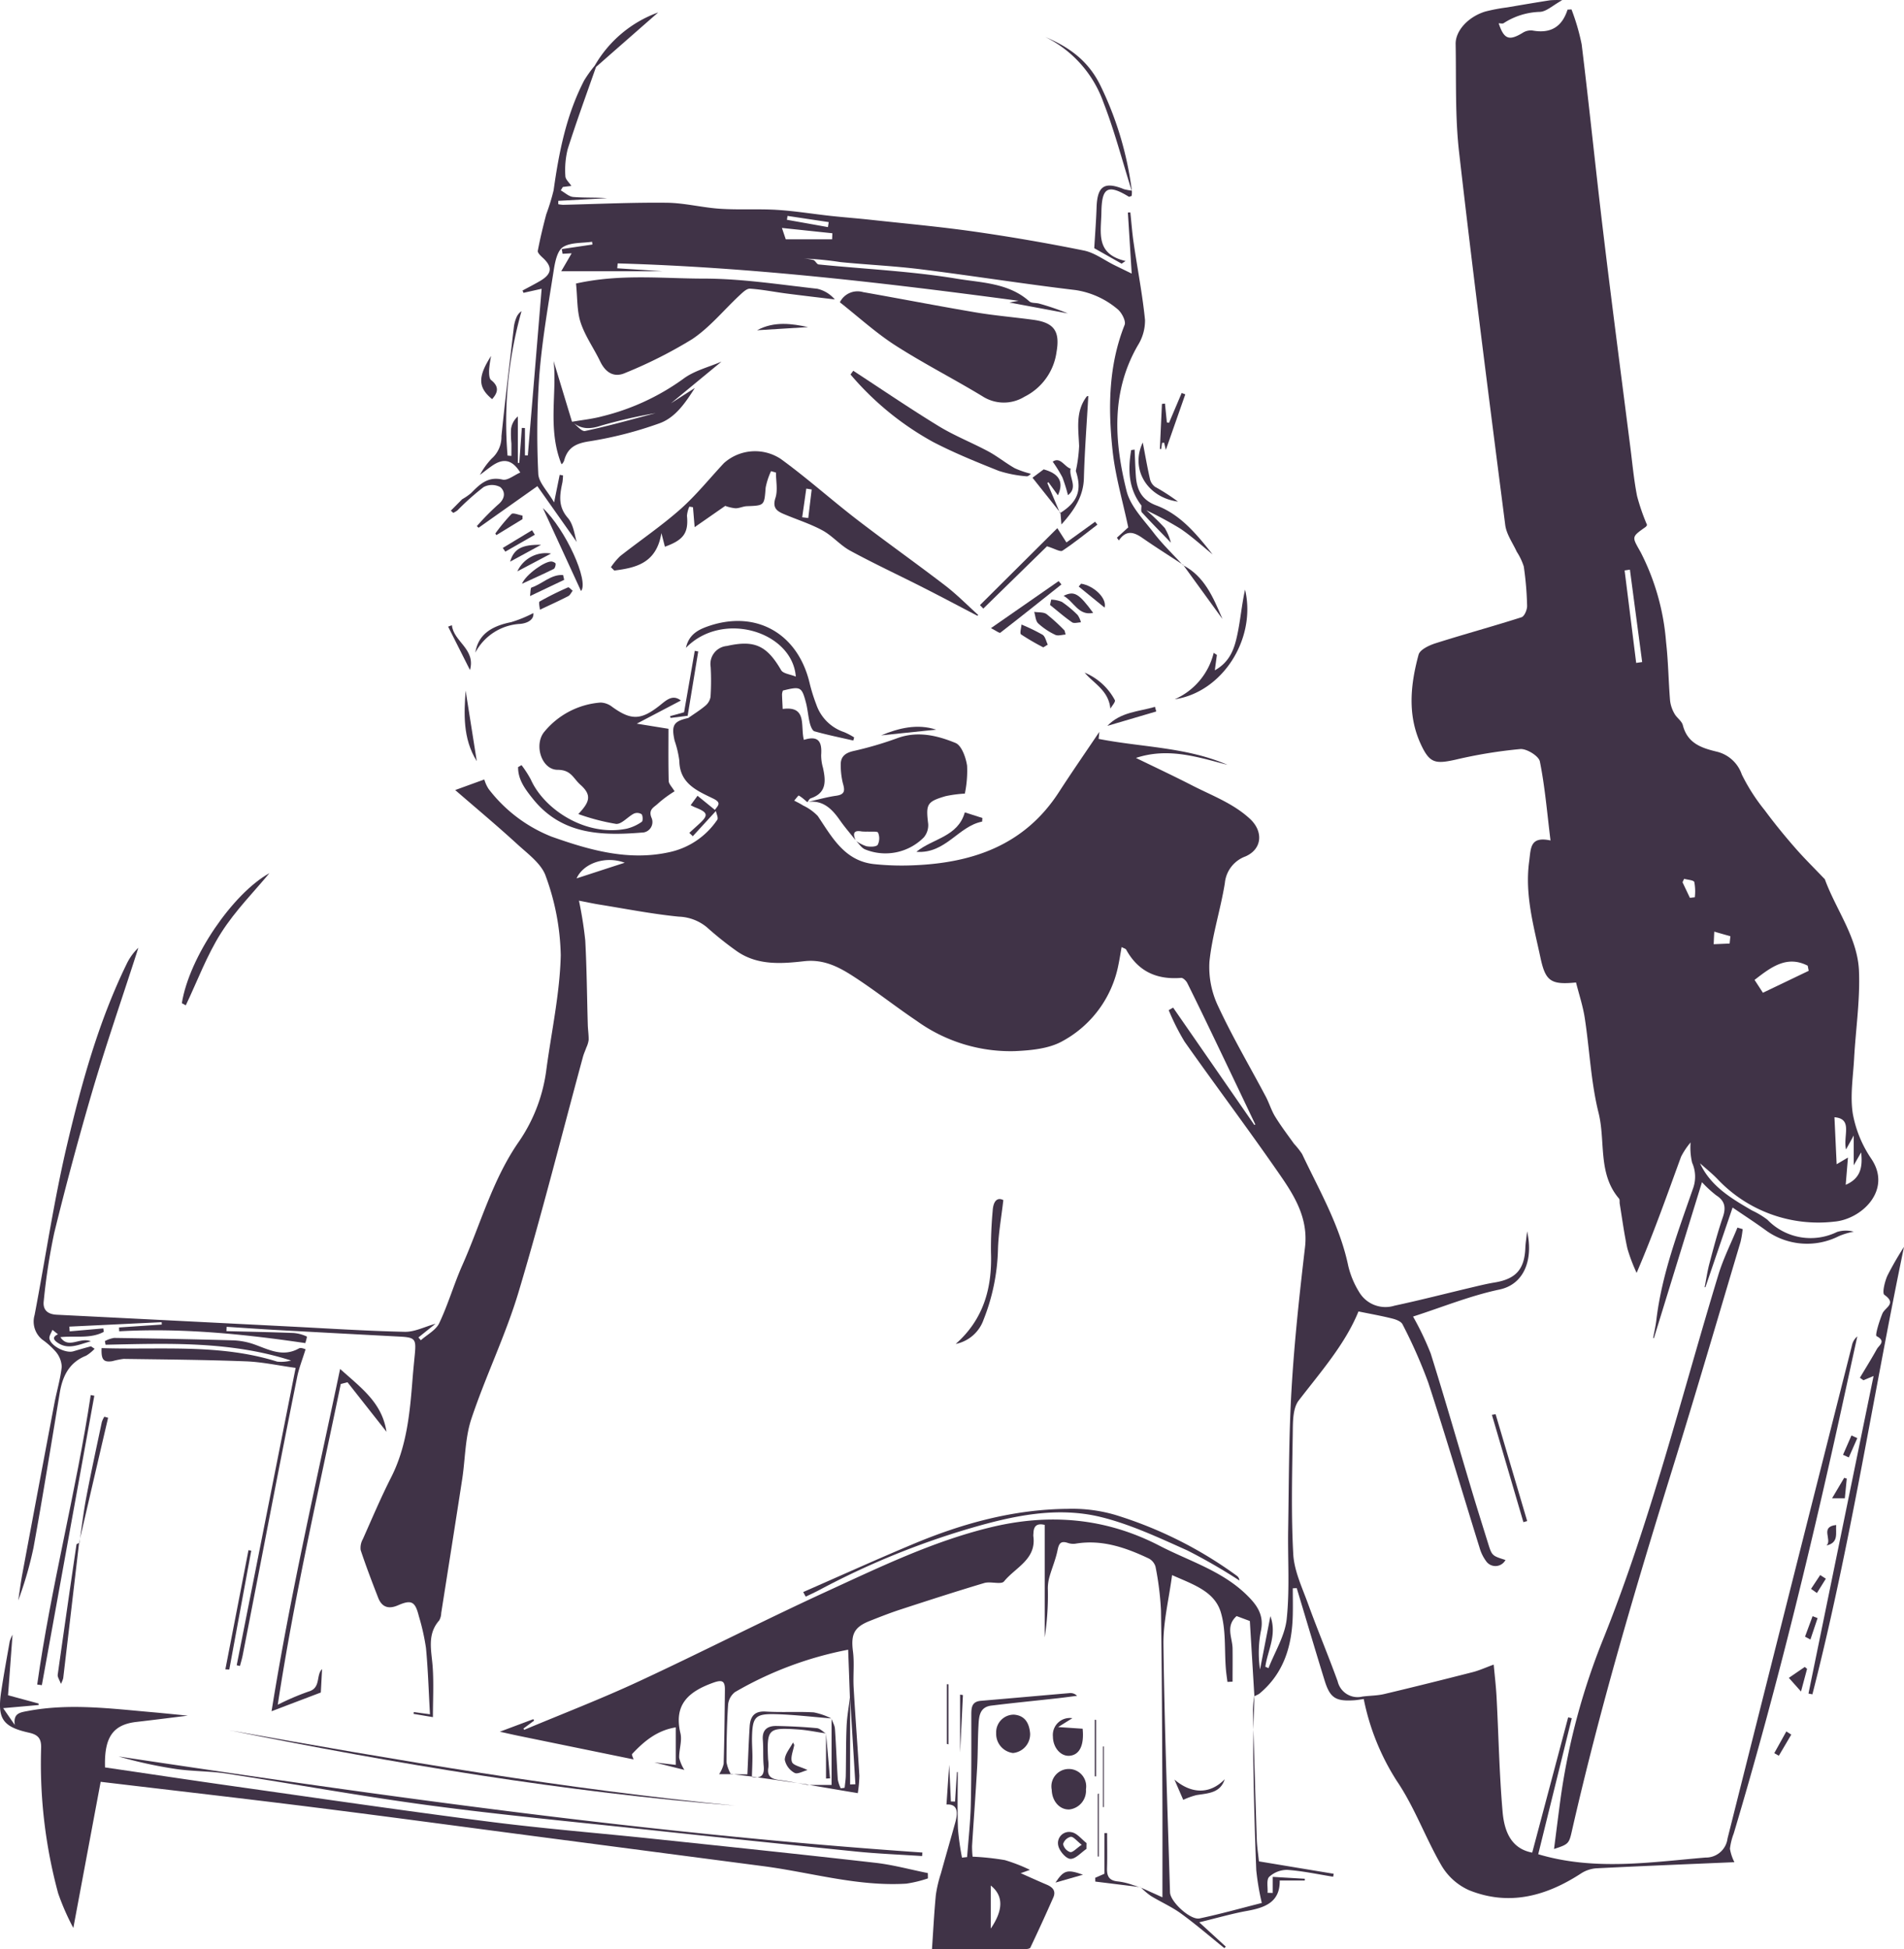 <svg xmlns="http://www.w3.org/2000/svg" width="286.311" height="293.11" viewBox="0 0 286.311 293.11">
  <g id="Group_2357" data-name="Group 2357" transform="translate(-2862.025 -7869.241)">
    <path id="Path_1554" data-name="Path 1554" d="M3127,8289.336c6.7-22.429,12.165-45.173,17.117-68.041q.73-3.347,1.464-6.7a2.421,2.421,0,0,0-.817,1.4q-9.383,37.05-18.7,74.109a3.27,3.27,0,0,1-3.318,2.857c-8.34.7-16.693,2.019-25.147-.5,1.692-6.855,3.369-13.653,5.046-20.45-.181-.047-.361-.09-.542-.137q-2.7,10.16-5.407,20.344c-2.945-.554-4.17-2.847-4.453-6.129-.5-5.726-.6-11.486-.907-17.23-.086-1.649-.283-3.291-.432-4.913-1.209.439-2.159.88-3.161,1.136-4.422,1.13-8.851,2.237-13.292,3.289-1.072.256-2.207.236-3.306.385a3.077,3.077,0,0,1-3.707-2.3c-1.421-3.914-3.039-7.759-4.461-11.678-.884-2.437-2.077-4.928-2.215-7.445-.326-6-.169-12.026-.075-18.042.027-1.716-.035-3.85.9-5.062,3.353-4.358,6.989-8.489,8.984-13.386,1.806.369,3.463.663,5.093,1.072.558.138,1.319.428,1.531.867a75.246,75.246,0,0,1,3.872,8.769c2.7,8.262,5.152,16.6,7.736,24.9a6.284,6.284,0,0,0,1.052,2.065,1.708,1.708,0,0,0,2.82-.3c-2.03-.64-2.038-.64-2.635-2.563-.833-2.679-1.677-5.356-2.482-8.047-2.038-6.815-4-13.66-6.13-20.45a44.392,44.392,0,0,0-2.651-5.544c4.434-1.426,8.627-3.145,12.994-4.063,3.625-.762,5.133-4.355,4.158-8.753-.125,1.13-.24,1.8-.267,2.48-.129,3.244-1.426,4.688-4.625,5.215-1.159.189-2.3.472-3.444.742-3.872.915-7.728,1.913-11.615,2.745a4.589,4.589,0,0,1-5.293-2.03,13.271,13.271,0,0,1-1.657-3.97c-1.26-6.047-4.343-11.324-6.935-16.807a11.461,11.461,0,0,0-1.2-1.52c-.974-1.354-1.983-2.689-2.855-4.107-.577-.937-.891-2.034-1.41-3.012-2.387-4.508-4.983-8.909-7.131-13.522a13.64,13.64,0,0,1-1.339-6.743c.4-3.978,1.677-7.857,2.317-11.819a4.741,4.741,0,0,1,3.106-4.028c2.544-1.119,2.694-3.786.66-5.659-2.517-2.32-5.666-3.471-8.623-4.983-2.792-1.433-5.639-2.768-8.509-4.165,4.869-1.61,9.294-.122,13.763,1.037-6.18-2.679-12.915-2.632-19.378-3.9.043-.42.083-.8.11-1.06-2.026,3.012-4.107,6.012-6.086,9.07-5.168,7.987-12.99,10.661-21.962,11a40,40,0,0,1-5.855-.185c-4.414-.491-6.279-4.018-8.434-7.225a7.411,7.411,0,0,0-2.2-1.579c-.428-.279-.9-.5-1.347-.742.236-.267.624-.8.687-.762a5.316,5.316,0,0,1,.66.463c.1.087.208.173.31.264s.208.177.314.263v.008l.1-.023a.326.326,0,0,0-.086.012c.161-.2.294-.5.5-.569,2.423-.82,2.262-2.639,1.838-4.594a6.85,6.85,0,0,1-.271-1.937c.129-1.83-.283-3-2.6-2.258-.546-2.062.554-5.152-3.185-4.646-.043-.923-.087-1.57-.1-2.222a2.151,2.151,0,0,1,.13-.546c2.651-.656,2.831-.581,3.467,1.813.263,1.01.33,2.069.581,3.079.114.459.377,1.143.707,1.236,1.924.542,3.884.938,5.835,1.387.039-.157.082-.314.125-.472a10.085,10.085,0,0,0-1.524-.8,6.641,6.641,0,0,1-4.166-4.144,26.042,26.042,0,0,1-1.037-3.353c-1.818-7.426-8.128-10.924-15.3-8.392-1.441.511-2.831,1.225-3.267,3.22,5.513-5.67,16-2.446,16.523,4.327-.856-.353-1.9-.443-2.207-.966-2.152-3.71-4.009-4.575-8.152-3.64a2.714,2.714,0,0,0-2.446,3.153,37.448,37.448,0,0,1-.02,4.5,2.2,2.2,0,0,1-.762,1.319c-.805.683-1.716,1.244-2.584,1.857-2.16.494-2.588,1.024-2.058,3.4a15.345,15.345,0,0,1,.715,3.047c.043,3.443,2.717,4.512,5.113,5.682,1.323.647.644,1.068.232,1.692-.946-.773-1.9-1.543-2.611-2.124-.44.6-.746,1.021-1.037,1.417.212.106.44.231.679.326,1.975.781,2.05,1.175.5,2.58q-.689.624-1.378,1.257l.526.5,3.471-3.789c.083.444.393,1.041.212,1.308a11.609,11.609,0,0,1-7.3,4.9c-6.122,1.331-11.973-.35-17.635-2.359a22.206,22.206,0,0,1-9.44-7.147,5.264,5.264,0,0,1-.66-1.444c-1.3.471-2.859,1.036-4.378,1.59,3.012,2.612,6.248,5.309,9.354,8.156,1.6,1.465,3.664,2.957,4.28,4.842a36.419,36.419,0,0,1,2.238,11.858c-.138,5.7-1.378,11.372-2.148,17.054a24.6,24.6,0,0,1-4.115,10.912c-3.99,5.71-5.768,12.4-8.544,18.641-1.264,2.851-2.128,5.886-3.468,8.7-.5,1.053-1.818,1.725-2.764,2.568-.122-.142-.243-.279-.365-.42.875-.7,1.747-1.4,2.576-2.062-1.622.448-3.141,1.249-4.641,1.215-5.882-.131-11.756-.52-17.631-.817q-17.335-.883-34.673-1.751c-1.418-.068-2.136-.75-1.971-2.065a92.666,92.666,0,0,1,1.574-10.226q2.633-10.75,5.749-21.381c2.03-6.872,4.371-13.649,6.573-20.471.114-.345.22-.691.326-1.036a8.42,8.42,0,0,0-1.795,2.514c-4.2,8.639-6.738,17.858-8.926,27.133-1.987,8.438-3.243,17.054-4.877,25.579a3.481,3.481,0,0,0,1.147,3.683,11.755,11.755,0,0,1,2.034,1.826,3.731,3.731,0,0,1,.9,2.273c-.2,1.846-.75,3.647-1.1,5.478q-2.427,12.806-4.814,25.61c-.251,1.339-.42,2.694-.628,4.04a55.456,55.456,0,0,0,2.293-7.908c1.41-7.759,2.659-15.541,3.954-23.321.42-2.509,1.418-4.558,3.958-5.567a6.081,6.081,0,0,0,1.284-1.044c-.389-.24-.514-.381-.6-.358-.876.233-1.748.487-2.615.743-1.143.333-3.4-.812-3.581-1.921-.063-.4.287-.871.452-1.308l.829.664c-.731.35-.8.73-.122,1.217,1.645,1.186,3.208.338,5.07-.16-1.677-.684-3.354,1.225-4.583-.621,2.179-.247,4.5.291,6.53-.8-.027-.173-.051-.346-.078-.518q-2.527.224-5.058.443c-.012-.235-.028-.471-.043-.711q6.939-.331,13.877-.667c.008.118.016.239.02.357l-6.424.436c0,.192.012.385.02.577,9.338-.522,18.558.385,27.99,1.774.031-.125.295-.958.216-.99a5.708,5.708,0,0,0-1.983-.529c-3.362-.13-6.727-.191-10.092-.279.008-.216.016-.432.027-.651,2.435.158,4.873.33,7.312.467q9.306.514,18.617,1c2.4.126,2.588.325,2.368,2.654-.118,1.237-.243,2.474-.342,3.715-.4,5.089-.856,10.146-3.232,14.827-1.535,3.023-2.859,6.157-4.241,9.26a2.674,2.674,0,0,0-.33,1.652c.8,2.411,1.708,4.791,2.631,7.159.554,1.429,1.567,1.763,2.985,1.143,2.026-.884,2.584-.577,3.134,1.633a33.462,33.462,0,0,1,1.072,4.783c.31,3.267.408,6.558.6,9.97-1.111-.149-1.767-.239-2.423-.33-.011.091-.024.181-.04.271.943.157,1.881.317,2.906.49,0-2.646.138-5.132-.039-7.59-.173-2.415-.88-4.825.981-6.946a2.36,2.36,0,0,0,.306-1.119c1.056-6.707,2.12-13.41,3.153-20.12.467-3.031.428-6.221,1.382-9.084,2.144-6.431,5.16-12.585,7.1-19.071,3.5-11.693,6.471-23.549,9.672-35.332.129-.487.35-.946.514-1.422a3.9,3.9,0,0,0,.349-1.143c.016-.758-.106-1.52-.129-2.281-.122-4.229-.153-8.463-.381-12.684a58.61,58.61,0,0,0-.947-5.98c1.221.235,2.1.428,2.984.573,4.005.641,7.995,1.43,12.023,1.83a6.984,6.984,0,0,1,4.233,1.6,49.834,49.834,0,0,0,4.583,3.651c3.082,2.1,6.636,1.834,10.056,1.448,3.012-.341,5.352.946,7.622,2.435,3.165,2.065,6.137,4.422,9.275,6.531a24.13,24.13,0,0,0,14.709,4.559c2.442-.109,5.164-.35,7.214-1.5a16.662,16.662,0,0,0,8.415-11.45c.181-.86.314-1.729.487-2.7.373.2.609.248.684.385,1.8,3.282,4.61,4.544,8.262,4.249.294-.023.761.436.93.777,1.512,3.035,2.98,6.091,4.445,9.146q2.9,6.054,5.784,12.121c-.047.024-.094.048-.145.071q-6.1-8.823-12.212-17.643l-.668.377a34.757,34.757,0,0,0,2.387,4.739c4.748,6.731,9.7,13.315,14.38,20.09,2.215,3.2,4.233,6.538,3.73,10.833-.828,7.061-1.6,14.14-2.018,21.232-.416,7.032-.4,14.093-.514,21.142-.079,4.507.251,9.051-.22,13.512-.267,2.532-1.783,4.936-2.737,7.394-.161-.07-.318-.142-.476-.212.33-2.419,1.787-4.747.762-7.61-.565,2.9-1.064,5.467-1.563,8.03a17.278,17.278,0,0,1,.137-5.822c.507-2.4-.62-3.916-2.183-5.436-3.719-3.612-8.631-5.054-13.076-7.358-8.172-4.233-16.68-4.9-25.512-2.733-8.564,2.093-16.469,5.914-24.412,9.559-9.55,4.382-18.9,9.184-28.433,13.609-5.631,2.614-11.438,4.849-17.171,7.252-.036-.062-.075-.129-.114-.192l1.614-1.2-.129-.212c-1.638.612-3.271,1.226-5.034,1.886,1.009.218,1.928.435,2.855.624q8.623,1.771,17.254,3.537c-.078-.278-.314-.706-.208-.816,1.787-1.912,3.754-3.554,6.562-4v5.643c-1.127-.13-2.175-.256-3.228-.377,1.6.4,3.2.8,4.516,1.127a5.846,5.846,0,0,1-.778-1.814c-.035-1.232.463-2.545.188-3.69-1.036-4.336,1.237-6.26,4.877-7.583,1.378-.5,1.826-.326,1.81,1.052-.039,3.712-.078,7.422-.188,11.132a4.752,4.752,0,0,1-.684,1.552h1.771a5.568,5.568,0,0,1-.663-1.818c0-2.866.055-5.74.239-8.6a2.722,2.722,0,0,1,1.041-1.928,54.037,54.037,0,0,1,17.018-6.373c.087,2.3.173,4.716.26,7.127,0,.023,0,.052,0,.074v.013q-.059.5-.129.989c-.153,1.1-.318,2.2-.365,3.31-.106,2.475-.075,4.956-.122,7.434-.012.605-.114,1.21-.173,1.814-.2.031-.389.059-.585.086a5.317,5.317,0,0,1-.444-1.319c-.169-2.533-.251-5.077-.428-7.61a2.1,2.1,0,0,0-.129-.572c-.067-.188-.153-.377-.232-.566-.027-.062-.055-.124-.078-.187a1.682,1.682,0,0,1-.071-.178v-.011h0v9.931H2988c2.505.428,5,.852,7.28,1.236a18.6,18.6,0,0,0,.235-2.634c-.263-4.426-.608-8.853-.86-13.28-.1-1.8.126-3.621-.1-5.392-.322-2.544.13-3.633,2.494-4.579,1.516-.6,3.035-1.2,4.582-1.708,4.213-1.374,8.427-2.741,12.672-4.006.954-.281,2.545.283,2.972-.246,1.7-2.1,4.908-3.311,4.4-6.829a2.579,2.579,0,0,1,.02-.389c.02-1.253.679-1.527,1.692-1.276v16.916a41.936,41.936,0,0,0,.471-7.406,6.573,6.573,0,0,1,.251-1.723c.381-1.331.939-2.624,1.206-3.971.2-.981.455-1.457,1.516-1.114a2.511,2.511,0,0,0,1.151.129c3.954-.676,7.531.558,11.011,2.2a2.049,2.049,0,0,1,1.056,1.252,44.789,44.789,0,0,1,.824,6.6c.142,9.146.165,18.286.208,27.432.027,5.151.008,10.3.008,15.684-.3-.134-.589-.264-.868-.393s-.557-.248-.824-.369h0c-.515-.235-1.013-.459-1.512-.687.016.017.031.028.047.043a10.432,10.432,0,0,0,1.417,1.2c1.5.915,3.138,1.63,4.547,2.658,2.242,1.629,4.343,3.448,6.5,5.188l.228-.216c-1.249-1.143-2.494-2.285-4-3.665,2.721-.658,4.955-1.314,7.237-1.723,2.7-.491,4.928-1.344,4.865-4.562h3.774c0-.087,0-.173.008-.261l-4.83-.286v2.415c-.259,0-.519-.011-.777-.016.055-.828-.2-1.971.243-2.4a3.962,3.962,0,0,1,2.729-1.048c2.309.163,4.594.663,6.891,1.028.023-.15.051-.3.079-.444l-11.242-1.865c-.106-1.06-.287-2.214-.326-3.377q-.271-8.21-.491-16.434c-.035,1.493-.055,2.984-.035,4.477q.117,8.335.451,16.661a38.6,38.6,0,0,0,.833,4.928c-3.208.813-6.263,1.674-9.362,2.325-1.362.287-4.4-2.493-4.441-3.927-.373-12.417-.829-24.837-.99-37.257-.043-3.385.821-6.785,1.3-10.441,3.1,1.387,6.342,2.4,7.312,5.537.821,2.667.546,5.666.774,8.517.051.672.157,1.34.24,2.007.255-.012.514-.023.77-.039,0-1.669.023-3.337,0-5.007-.031-1.617-1.092-3.342.609-4.854l1.99.742c.232,3.833.456,7.556.679,11.273a.067.067,0,0,1,0,.028v.011c.137-.069.279-.133.42-.2.035-.017.071-.032.106-.052a1.442,1.442,0,0,0,.192-.113.87.87,0,0,0,.09-.066c3.7-3.1,4.877-7.269,4.971-11.879.027-1.308,0-2.615,0-3.923.2-.009.4-.016.593-.02,1.39,4.614,2.757,9.239,4.178,13.845.817,2.659,1.653,3.189,4.425,3.017.436-.024.868-.11,1.473-.189a35.8,35.8,0,0,0,4.948,12.284c2.694,3.958,4.335,8.618,6.761,12.784a9.125,9.125,0,0,0,4.131,3.68c6.035,2.428,11.635.88,16.889-2.556a4.863,4.863,0,0,1,2.3-.742c7-.35,14-.629,20.709-.916a7,7,0,0,1-.672-2.029A9.693,9.693,0,0,1,3127,8289.336Zm-174.008-143.61c1.06-2.329,4.4-3.421,7.24-2.356C2957.955,8144.106,2955.681,8144.849,2952.988,8145.726Zm41.933,136.213c-.267.008-.534.021-.8.027q0-6.448.008-12.9Q2994.528,8275.5,2994.921,8281.938Z" transform="translate(-4.266 -144.402)" fill="#403347"/>
    <path id="Path_1555" data-name="Path 1555" d="M3409.191,7983.477a71.114,71.114,0,0,1,9.75-1.6c.966-.079,2.784,1.045,2.949,1.868.766,3.81,1.084,7.709,1.6,11.875-3.118-.676-2.941,1.178-3.208,3.13-.683,5.022.679,9.73,1.7,14.513.754,3.5,1.535,4.092,5.344,3.711.444,1.764,1.041,3.547,1.319,5.376.727,4.739.915,9.6,2.069,14.219,1.072,4.283-.141,9.137,3.075,12.9.141.168.067.51.106.769.373,2.259.664,4.532,1.162,6.763a25.541,25.541,0,0,0,1.382,3.641c2.537-5.9,4.571-11.69,6.679-17.459a11.073,11.073,0,0,1,1.437-2.155,9.935,9.935,0,0,0,.228,3.043,5.179,5.179,0,0,1,.122,3.923c-2.242,6.459-4.677,12.871-5.5,19.735-.106.906-.318,1.806-.483,2.709a.986.986,0,0,0,.122,0c2.372-7.705,4.747-15.408,7.221-23.431a17.918,17.918,0,0,0,2.132,1.967c1.331.844,1.5,1.846,1.005,3.291-.782,2.281-1.394,4.625-2.014,6.958-.314,1.174-.483,2.388-.719,3.581l.117-.013c1.316-3.863,2.635-7.727,4.084-11.976,1.873,1.28,3.55,2.363,5.156,3.542a10.553,10.553,0,0,0,10.794.773,10.605,10.605,0,0,1,2.266-.684,4.428,4.428,0,0,0-2.521.048,9.024,9.024,0,0,1-10.457-1.842,12.857,12.857,0,0,0-2.325-1.4c-3.11-1.811-6.208-3.628-7.814-7.091.875.785,1.8,1.519,2.615,2.359a20.83,20.83,0,0,0,17.58,6.416c4.1-.346,8.721-4.731,5.58-9.428a17.659,17.659,0,0,1-2.8-6.809c-.42-2.7.051-5.541.2-8.317.243-4.386.911-8.784.73-13.15-.212-5.034-3.448-9.165-5.132-13.779-.02-.055-.091-.09-.134-.138-1.469-1.543-2.992-3.034-4.386-4.641-1.579-1.81-3.1-3.672-4.523-5.6a28.639,28.639,0,0,1-3.444-5.372,5.281,5.281,0,0,0-3.707-3.42c-2.364-.562-4.461-1.265-5.16-3.994-.161-.64-.919-1.106-1.256-1.728a5.171,5.171,0,0,1-.664-1.963c-.24-2.93-.267-5.878-.6-8.792a35.59,35.59,0,0,0-3.809-13.5c-1.316-2.364-1.469-2.273.719-3.816a.843.843,0,0,0,.228-.311,31.753,31.753,0,0,1-1.5-4.343c-.467-2.372-.691-4.787-.993-7.187-1.378-10.833-2.8-21.659-4.1-32.5-1.135-9.412-2.085-18.845-3.24-28.249a32.66,32.66,0,0,0-1.528-5.242c-.2.012-.4.023-.593.031-.856,2.694-2.655,3.633-5.317,3.134a2.3,2.3,0,0,0-1.441.361c-2.038,1.232-2.8.974-3.6-1.441.275,0,.565.091.738-.011a10.582,10.582,0,0,1,5.423-1.705c1-.016,1.987-.989,3.4-1.76a14.369,14.369,0,0,0-1.8.013c-2.172.338-4.335.707-6.495,1.076a26.468,26.468,0,0,0-3.271.62c-2.541.77-4.5,2.866-4.465,4.889.1,5.427-.094,10.893.519,16.265,2.136,18.7,4.539,37.374,6.938,56.046.177,1.4,1.123,2.7,1.735,4.033a9.221,9.221,0,0,1,1.053,2.214,47.552,47.552,0,0,1,.5,5.926c.012.585-.408,1.571-.84,1.708-4.28,1.37-8.623,2.545-12.907,3.907-.974.307-2.368.958-2.572,1.724-1.21,4.465-1.7,9.023.318,13.422C3405.292,7983.979,3406.113,7984.16,3409.191,7983.477Zm58.736,58.606c.534-.966.793-1.437,1.158-2.1v4.48c.519-.9.774-1.351,1.115-1.939.24,2.171-.047,3.9-2.321,4.876.106-1.295.208-2.509.338-4.1-.8.472-1.205.712-1.7,1.006-.11-2.317-.212-4.59-.33-7.068C3469,8037.474,3467.46,8039.982,3467.927,8042.083Zm-5.764-27.632c.051.259.1.515.153.77-2.262,1.083-4.524,2.172-6.887,3.3-.451-.7-.852-1.315-1.256-1.932C3456.615,8014.7,3459.006,8012.833,3462.163,8014.451Zm-14.05-5.121q1.207.349,2.423.691c-.035.365-.075.73-.11,1.1-.8.031-1.6.066-2.4.1C3448.054,8010.595,3448.082,8009.963,3448.113,8009.33Zm-4.531-7.943c.534.157,1.433.192,1.531.49a7.519,7.519,0,0,1,.075,2.29c-.248.027-.491.055-.738.078-.369-.781-.742-1.562-1.111-2.345C3443.421,8001.732,3443.5,8001.56,3443.582,8001.387Zm-8.152-46.488q.919,6.943,1.841,13.893l-.9.13q-.866-6.951-1.74-13.905Z" transform="translate(-328.309)" fill="#403347"/>
    <path id="Path_1556" data-name="Path 1556" d="M3035.7,7948.884a37.878,37.878,0,0,1,3.927-3.5,2.661,2.661,0,0,1,2.521,0c.809.71.723,1.767-.345,2.635a38.572,38.572,0,0,0-3.185,3.231c.086.082.172.165.263.247,2.871-2.034,5.741-4.063,8.839-6.255,1.873,2.658,4.009,5.689,5.925,8.4-.318-.919-.456-2.6-1.347-3.633-1.52-1.751-1.209-3.471-.809-5.352a8.251,8.251,0,0,0,.086-1.032c-.169-.028-.334-.06-.5-.087-.231,1.143-.463,2.285-.84,4.146-.993-1.728-2.324-2.992-2.379-4.308a124.328,124.328,0,0,1,.161-14.863c.424-5.3,1.351-10.555,2.175-15.812.192-1.218.53-2.878,1.382-3.412,1.166-.73,2.886-.577,4.37-.8.02.137.04.278.059.416l-4.61.684c.039.239.079.475.114.71.534-.027,1.068-.059,1.366-.074-.4.7-.875,1.516-1.566,2.7h15.263c-.585-.039-1.17-.074-1.755-.113-.565-.035-1.127-.075-1.692-.11l-3.393-.224c.023-.247.043-.491.067-.734,20.21.577,40.264,2.945,60.287,5.623-.432.082-.868.165-1.382.259l8.784,1.638a37.863,37.863,0,0,0-4.3-1.473c-.491-.141-1.154-.039-1.484-.334-3.094-2.776-7.174-2.8-10.834-3.4-6.879-1.146-13.9-1.457-20.851-2.155-.287-.027-.491-.565-.8-.672a7.916,7.916,0,0,0-1.543-.224,48.641,48.641,0,0,1,5.619.542c4.017.4,8.062.577,12.067,1.079,7.755.971,15.483,2.2,23.246,3.122a12.708,12.708,0,0,1,6.314,2.84c.64.49,1.339,1.817,1.107,2.4-2.442,6.149-2.493,12.534-1.81,18.915.408,3.825,1.523,7.579,2.356,11.533-.346.314-1.025.935-1.708,1.555.1.138.2.275.294.416,1.072-1.594,2.223-1.3,3.522-.393,1.955,1.358,3.966,2.631,5.96,3.935-1.433-1.551-2.96-3.023-4.241-4.692-1.527-1.99-3.507-3.993-4.08-6.294-1.841-7.391-2.372-14.836,1.681-21.876a7.012,7.012,0,0,0,1.092-3.84c-.385-3.864-1.139-7.685-1.7-11.533-.228-1.535-.342-3.091-.507-4.638l-.369.023c.181,2.895.362,5.788.574,9.177-1.257-.612-1.936-.946-2.619-1.28-1.52-.75-2.965-1.861-4.571-2.187q-8.194-1.661-16.48-2.848c-5.16-.737-10.363-1.205-15.546-1.771-2-.22-4.017-.369-6.02-.585-2.706-.295-5.4-.742-8.113-.911-2.835-.173-5.7.02-8.533-.165-2.689-.173-5.356-.88-8.038-.907-5.191-.059-10.39.192-15.589.311a5.163,5.163,0,0,1-.719-.09c0-.17,0-.338,0-.507l7.331-.4c-1.7-.134-3.4-.039-5.084-.181-.648-.056-1.249-.645-1.87-.99.1-.172.2-.342.311-.515l1.28-.156c-.33-.515-.887-.982-.9-1.461a13.068,13.068,0,0,1,.345-4.061c1.316-4.154,2.823-8.25,4.261-12.365,3.216-2.827,6.436-5.65,9.35-8.2a18.1,18.1,0,0,0-9.55,8.015,18.536,18.536,0,0,0-1.575,2.2c-2.693,5.184-3.8,10.806-4.6,16.527a32.507,32.507,0,0,1-1.107,3.609c-.479,1.817-.923,3.647-1.272,5.493-.055.29.417.742.73,1.028,1.516,1.383,1.421,2.446-.377,3.5-.868.511-1.767.966-2.65,1.445.051.113.1.228.149.346.734-.165,1.473-.33,2.726-.613-.7,8.485-1.39,16.775-2.078,25.064l-.432-.012V7936.5c-.157-.008-.314-.012-.471-.016q-.189,2.626-.377,5.254l-.22.012v-6.993a3.044,3.044,0,0,0-1.025,1.9,14.6,14.6,0,0,0,.055,2.144c.012.633,0,1.265,0,1.893-.192-.015-.385-.031-.577-.051a61.407,61.407,0,0,1,2.1-21.715,2.114,2.114,0,0,0-.773.963,5.5,5.5,0,0,0-.365,1.314c-.648,5.506-1.319,11.007-1.881,16.521a4.352,4.352,0,0,1-1.473,3.372,11.151,11.151,0,0,0-1.763,2.451c.621-.467,1.229-.958,1.869-1.4,1.5-1.021,2.882-1.087,4.2,1.04-.931.4-1.916,1.242-2.666,1.064-2.207-.518-3.42.7-4.724,2.022a8.62,8.62,0,0,1-1.351.931q-.848.861-1.7,1.717l.361.337A3.954,3.954,0,0,0,3035.7,7948.884Zm49.63-44.281,6.2.931q-.059.376-.118.753-3.081-.552-6.165-1.1C3085.278,7904.992,3085.306,7904.8,3085.333,7904.6Zm6.746,2.607c-.012.3-.023.608-.035.91h-6.97c-.055-.16-.228-.671-.578-1.708C3087.045,7906.68,3089.563,7906.947,3092.08,7907.21Z" transform="translate(-104.888 -2.896)" fill="#403347"/>
    <path id="Path_1557" data-name="Path 1557" d="M2993.7,8529.521c-11.1-1.268-22.214-2.427-33.322-3.6-8.262-.87-16.547-1.53-24.781-2.586-12.77-1.634-25.508-3.5-38.254-5.306-6.514-.919-13.025-1.905-19.524-2.854-.141-4.535,1.19-6.433,4.708-6.84,2.811-.323,5.615-.685,7.739-.943-1.406-.138-3.475-.357-5.548-.538-6.157-.542-12.307-1.332-18.487-.169-1.225.231-2.222.338-1.983,2.1-.538-.77-1.072-1.543-1.747-2.521,2.073-.181,3.707-.326,5.336-.472,0-.074,0-.149-.008-.224l-4.594-1.245c.232-3.105.44-5.944.675-9.109a6.044,6.044,0,0,0-.42,1c-.44,2.5-.9,5-1.276,7.5-.624,4.091.169,5.352,4.178,6.238,1.484.33,1.877,1,1.814,2.42a74.469,74.469,0,0,0,2.564,21.733,36.679,36.679,0,0,0,2.281,5.208c1.445-7.725,2.76-14.769,4.111-21.975,10.791,1.288,21.365,2.493,31.928,3.82,11.352,1.425,22.689,2.965,34.033,4.45q16.91,2.219,33.817,4.433c7.115.946,14.089,3.059,21.365,2.611a18.641,18.641,0,0,0,3.255-.79c0-.264-.008-.53-.012-.8C2998.936,8530.543,2996.341,8529.824,2993.7,8529.521Z" transform="translate(0 -380.169)" fill="#403347"/>
    <path id="Path_1558" data-name="Path 1558" d="M3212.8,7985.146c-2.9-.4-5.827-.636-8.714-1.123-5.662-.958-11.3-2.058-16.951-3.052a2.961,2.961,0,0,0-3.483,1.532c2.788,2.194,5.4,4.586,8.325,6.471,4.26,2.737,8.8,5.038,13.135,7.673a5.92,5.92,0,0,0,6.291.059,8.834,8.834,0,0,0,4.826-6.718C3216.768,7986.914,3215.916,7985.578,3212.8,7985.146Z" transform="translate(-195.332 -67.806)" fill="#403347"/>
    <path id="Path_1559" data-name="Path 1559" d="M3081.445,8152.355a17.671,17.671,0,0,1,2.513-1.857c-.393-.664-.871-1.1-.883-1.555-.07-2.753-.035-5.509-.035-7.846l-4.764-.771,6.629-3.479c-1.284-1.013-2.258.02-3.251.8-2.765,2.171-4.257,2.187-7.068.16a3,3,0,0,0-1.751-.655,12.109,12.109,0,0,0-8.419,4.343c-1.669,1.917-.491,5.76,1.944,5.769,2.058.008,2.336,1.268,3.432,2.242,1.8,1.6,1.362,2.643-.307,4.409a32.3,32.3,0,0,0,5.678,1.484c.84.063,1.743-1.063,2.67-1.543a1.238,1.238,0,0,1,1.158.082c.208.225.22,1.025.04,1.143a6.741,6.741,0,0,1-2.254,1.033c-6.161,1.261-12.432-2.883-14.442-7.4a15.892,15.892,0,0,0-1.39-2.151c-.173.1-.342.2-.515.291-.031,1.907,1.107,3.384,2.243,4.8,4.3,5.349,10.225,5.549,16.347,5.05a1.584,1.584,0,0,0,1.468-2.234C3079.96,8153.187,3080.942,8152.866,3081.445,8152.355Z" transform="translate(-120.495 -162.269)" fill="#403347"/>
    <path id="Path_1560" data-name="Path 1560" d="M3118.881,7977.164c-5.654-.628-11.333-1.521-17-1.527-6.259,0-12.6-.75-19.272.741.228,2.184.125,4.144.7,5.875.676,2.042,1.987,3.868,2.93,5.831.809,1.685,2.089,2.493,3.785,1.731a68.126,68.126,0,0,0,10.064-5.081c2.662-1.782,4.763-4.394,7.143-6.608.448-.417,1.049-1.006,1.543-.974,1.822.118,3.625.486,5.435.722,2.435.315,4.877.6,7.312.893A4.88,4.88,0,0,0,3118.881,7977.164Z" transform="translate(-133.967 -64.502)" fill="#403347"/>
    <path id="Path_1561" data-name="Path 1561" d="M3236.156,8546.392c-1.174-.494-2.333-1.024-3.9-1.719.836-.3,1.221-.44,1.39-.5a25.111,25.111,0,0,0-3.777-1.469,39.219,39.219,0,0,0-4.845-.514,14,14,0,0,1-.079-1.621c.244-3.912.538-7.814.758-11.726.122-2.082.086-4.174.2-6.256.074-1.354.094-2.886,1.94-3.113,3.3-.408,6.616-.73,9.927-1.1.99-.11,1.975-.247,2.961-.373a1.4,1.4,0,0,0-1.194-.4c-4.425.38-8.855.781-13.28,1.154-1.378.118-1.425,1.052-1.425,2.1,0,4.513.027,9.027-.079,13.54-.059,2.618-.361,5.233-.553,7.853-.255.027-.514.06-.77.087a39.27,39.27,0,0,1-.608-4.355c-.1-2.834-.031-5.674-.031-8.513h-.122c-.094,1.48-.188,2.957-.282,4.438l-.628-.014c-.083-1.814-.165-3.628-.251-5.524-.142,2.038-.275,3.979-.413,5.981,1.681-.11,1.755,1.142,1.328,2.685-.711,2.557-1.453,5.1-2.16,7.662a19.427,19.427,0,0,0-.762,3.228c-.259,2.669-.393,5.353-.585,8.184,5.014,0,9.459,0,13.9-.013.306,0,.8-.046.891-.224q1.779-3.747,3.452-7.54C3237.6,8547.327,3237.052,8546.769,3236.156,8546.392Zm-8.4,6.612v-6.475C3229.724,8548.1,3229.61,8550.279,3227.757,8553Z" transform="translate(-216.746 -393.764)" fill="#403347"/>
    <path id="Path_1562" data-name="Path 1562" d="M3176.229,8163.364c.73,1.049,1.574,2.015,2.371,3.02-.4-.935-.361-1.548.923-1.312a7.237,7.237,0,0,0,.887.023c.55.036,1.48-.07,1.575.157a2.185,2.185,0,0,1-.051,1.826c-.232.326-1.135.322-1.7.22a5.736,5.736,0,0,1-1.543-.793c.428.425.782,1.014,1.3,1.248a8.115,8.115,0,0,0,8.878-1.794,2.824,2.824,0,0,0,.648-2.058c-.353-2.929-.2-3.311,2.639-4.139a19,19,0,0,1,2.878-.381,16.743,16.743,0,0,0,.338-4.187c-.18-1.236-.821-3.047-1.743-3.428-2.792-1.143-5.768-1.854-8.87-.676a52.854,52.854,0,0,1-6.546,1.905c-1.214.294-1.881.872-1.842,2.108a11.533,11.533,0,0,0,.31,2.678c.291,1.029.42,1.721-.978,1.92-1.433.2-2.835.605-4.253.927C3173.712,8160.348,3175.047,8161.675,3176.229,8163.364Z" transform="translate(-187.922 -170.808)" fill="#403347"/>
    <path id="Path_1563" data-name="Path 1563" d="M3151.213,8066.66c-1.649-1.484-3.212-3.083-4.968-4.43-4.386-3.365-8.9-6.558-13.284-9.931-3.868-2.98-7.512-6.256-11.458-9.118a7.019,7.019,0,0,0-8.529.637c-2.18,2.328-4.19,4.845-6.566,6.946-2.854,2.524-6.035,4.677-9.039,7.04a10.159,10.159,0,0,0-1.39,1.669c.169.165.338.334.507.5,3.275-.412,6.35-1.119,7.084-5.635.251.985.389,1.516.526,2.054,2.847-1.024,3.562-2.1,3.318-4.661a4.194,4.194,0,0,1,.357-1.366c.184.027.365.055.546.086.079.911.153,1.822.251,3,1.779-1.236,3.228-2.242,4.6-3.2a6.355,6.355,0,0,0,1.528.361c.569.012,1.143-.29,1.72-.314,2.674-.1,2.619-.086,2.831-2.8a10.736,10.736,0,0,1,.809-2.47c.243.071.491.142.738.212,0,1.28.3,2.663-.079,3.825-.455,1.421.149,1.936,1.178,2.379,1.963.84,4.025,1.48,5.894,2.49,1.5.816,2.674,2.246,4.178,3.059,3.585,1.948,7.292,3.671,10.932,5.521,2.741,1.39,5.458,2.835,8.188,4.257Zm-25.559-14.584c-.307-.04-.609-.075-.915-.114q.312-2.149.617-4.308l.813.13Q3125.91,8049.935,3125.655,8052.076Z" transform="translate(-142.087 -104.941)" fill="#403347"/>
    <path id="Path_1564" data-name="Path 1564" d="M3464.624,8400.984a101.481,101.481,0,0,0-6.471,23.977c-.35,2.584-.671,5.168-1.013,7.809,2.128-.693,2.25-.8,2.655-2.574,4.2-18.492,9.581-36.652,15.2-54.75,3.507-11.291,6.813-22.639,10.193-33.967a14.8,14.8,0,0,0,.318-1.92c-.263-.076-.522-.15-.785-.229-.966,2.363-2.132,4.666-2.87,7.1C3476.306,8364.678,3471.731,8383.227,3464.624,8400.984Z" transform="translate(-361.43 -285.498)" fill="#403347"/>
    <path id="Path_1565" data-name="Path 1565" d="M2927.322,8385.139c-8.67-2.721-17.576-1.742-26.407-2.033-.078,1.747.287,2.156,1.6,1.967a12.238,12.238,0,0,1,1.708-.345c6.137.086,12.279.133,18.412.368,2.442.095,4.865.629,7.457.985-2.922,14.738-5.894,29.726-8.863,44.714.165.035.326.071.491.11.142-.545.31-1.087.417-1.638q2.209-11.332,4.4-22.673c1.249-6.407,2.5-12.816,3.8-19.213.263-1.284.762-2.521,1.249-4.1-.067-.008-.672-.311-1.005-.126-2.4,1.351-4.5.185-6.687-.6a10.737,10.737,0,0,0-3.259-.617c-5.945-.172-11.89-.278-17.835-.364a4.46,4.46,0,0,0-1.39.475c.035.186.067.369.1.55,9.365-.2,18.746-.565,27.9,2.376A5.772,5.772,0,0,1,2927.322,8385.139Z" transform="translate(-23.612 -311.152)" fill="#403347"/>
    <path id="Path_1566" data-name="Path 1566" d="M3566.462,8351.021c-.412.9-.833,2.653-.467,2.909,1.9,1.331.1,1.882-.295,2.809-.471,1.118-1.127,3.278-.884,3.4,1.488.773.365,1.374.051,1.943-.813,1.466-1.7,2.883-2.556,4.32.18.125.357.247.534.372.428-.18.856-.361,1.524-.644-3.3,16.084-6.542,31.92-9.789,47.752l.589.119c5.733-22.336,9.165-45.135,13.775-67.285A47.406,47.406,0,0,0,3566.462,8351.021Z" transform="translate(-420.608 -289.986)" fill="#403347"/>
    <path id="Path_1567" data-name="Path 1567" d="M2916.071,8543.745c2.521.365,5.1.307,7.61.691,10.131,1.552,20.219,3.4,30.369,4.759,10.811,1.445,21.68,2.471,32.525,3.636q15.88,1.709,31.767,3.322c3.295.334,6.613.46,9.919.68.016-.177.036-.353.052-.53-40.536-2.772-80.718-8.419-120.873-14.442A66.155,66.155,0,0,0,2916.071,8543.745Z" transform="translate(-27.581 -408.501)" fill="#403347"/>
    <path id="Path_1568" data-name="Path 1568" d="M3208.471,8023.357c-2.466-1.323-5.1-2.356-7.48-3.809-4.355-2.662-8.572-5.541-12.848-8.329-.138.188-.275.374-.413.562a44.1,44.1,0,0,0,12.456,10.167c3.177,1.646,6.515,3,9.844,4.327a18.338,18.338,0,0,0,4.174.813c.263.039.585-.334.659-.377a14,14,0,0,1-2.442-.841C3211.063,8025.1,3209.842,8024.1,3208.471,8023.357Z" transform="translate(-197.809 -86.227)" fill="#403347"/>
    <path id="Path_1569" data-name="Path 1569" d="M3075.183,8022.961c-.008,0,.083.021.106-.016a1.5,1.5,0,0,0,.3-.476c.518-1.943,1.712-2.6,3.77-2.913a57.95,57.95,0,0,0,10.539-2.7c2.348-.829,3.836-2.941,5.348-5.321-1.426.911-2.509,1.606-3.589,2.3q3.8-3.135,7.606-6.271c-1.916.832-4.107,1.354-5.76,2.6a34.986,34.986,0,0,1-12.165,5.623c-1.472.4-3.016.554-4.523.82a.189.189,0,0,0-.047-.035v0c-.978-3.22-1.952-6.436-2.757-9.1C3074.555,8012.193,3073.067,8017.688,3075.183,8022.961Zm6.079-5.8a75.218,75.218,0,0,1,8.1-1.849c-3.53.922-7.044,1.932-10.614,2.685-.459.1-1.1-.632-1.688-1.174C3078.329,8017.789,3079.628,8017.715,3081.262,8017.157Z" transform="translate(-128.739 -83.95)" fill="#403347"/>
    <path id="Path_1570" data-name="Path 1570" d="M2976.328,8393.46c-3.628,17.27-7.5,33.985-10.308,51.468,2.729-1.037,5.25-1.994,7.406-2.815.071-1.271.13-2.435.189-3.518-.95.907-.126,2.85-2.042,3.377a38.446,38.446,0,0,0-4.622,1.982c2.533-16.563,6.189-32.361,9.475-48.231l1.013-.26c1.893,2.4,3.785,4.807,5.863,7.441C2982.622,8398.542,2979.583,8396.386,2976.328,8393.46Z" transform="translate(-63.159 -318.373)" fill="#403347"/>
    <path id="Path_1571" data-name="Path 1571" d="M3169.61,8459.543c.126.228.251.46.381.691.691-.338,1.39-.652,2.069-1.013a119.5,119.5,0,0,1,22.594-9.248c6.436-1.885,13.041-3.33,19.661-1.725,4.5,1.1,8.8,3.13,13.064,5.038a84.819,84.819,0,0,1,7.826,4.521.942.942,0,0,0-.373-.7,61.635,61.635,0,0,0-18.306-9.169,22.955,22.955,0,0,0-7.143-.907c-8.077.071-15.75,2.16-23.152,5.258C3180.656,8454.623,3175.146,8457.116,3169.61,8459.543Z" transform="translate(-186.805 -350.906)" fill="#403347"/>
    <path id="Path_1572" data-name="Path 1572" d="M3025.907,8543.157c-25.575-2.479-50.851-6.832-76.107-11.337C2974.982,8536.882,3000.29,8541.114,3025.907,8543.157Z" transform="translate(-53.308 -402.403)" fill="#403347"/>
    <path id="Path_1573" data-name="Path 1573" d="M3271.062,7893.25c1.641,4.209,2.784,8.619,4.241,13.253a10.462,10.462,0,0,1-1.139-.213c-2.972-1.209-4.029-.49-4.139,2.741-.067,2.011-.224,4.018-.35,6.126,1.3.734,2.706,1.531,4.112,2.325.2-.134.4-.271.6-.4-4.571-1.064-3.683-4.237-3.636-7.324.059-3.511.781-4.4,4.115-2.349.071.048.232-.054.428-.109a3.674,3.674,0,0,0,.04-.727,50.5,50.5,0,0,0-4.8-16.017c-1.841-3.667-4.692-5.658-8.226-7.162A17.475,17.475,0,0,1,3271.062,7893.25Z" transform="translate(-243.104 -8.594)" fill="#403347"/>
    <path id="Path_1574" data-name="Path 1574" d="M2876.27,8446.991c.235.032.467.06.7.091q3.947-21.759,7.889-43.521c-.181-.035-.357-.066-.538-.1C2882.109,8418.06,2878.324,8432.364,2876.27,8446.991Z" transform="translate(-8.651 -324.446)" fill="#403347"/>
    <path id="Path_1575" data-name="Path 1575" d="M2937.573,8212.568c2.14-3.364,5.022-6.255,7.261-8.969-5.49,3.048-12.047,12.565-13.174,19.555.2.107.4.217.593.322C2934,8219.821,2935.414,8215.962,2937.573,8212.568Z" transform="translate(-42.291 -203.065)" fill="#403347"/>
    <path id="Path_1576" data-name="Path 1576" d="M3264.778,8549.771c.047,1.756,1.237,3.063,2.7,2.961a2.836,2.836,0,0,0,2.447-3.027,2.617,2.617,0,1,0-5.148.066Z" transform="translate(-244.602 -411.41)" fill="#403347"/>
    <path id="Path_1577" data-name="Path 1577" d="M3318.21,8104.851l-.479-.318a10.289,10.289,0,0,1-5.87,6.985c7.166-1.048,12.326-9.078,10.586-16.488-.5,2.23-.683,4.512-1.155,6.73-.432,2.046-1.052,4.1-3.393,5.4C3318.033,8106.17,3318.119,8105.511,3318.21,8104.851Z" transform="translate(-273.197 -137.127)" fill="#403347"/>
    <path id="Path_1578" data-name="Path 1578" d="M3228.01,8350.192a5.61,5.61,0,0,0,4.19-3.647,30.662,30.662,0,0,0,2.164-10.485c.055-2.395.5-4.786.809-7.5-.97-.494-1.516.24-1.6,1.587a61.862,61.862,0,0,0-.259,6.259C3233.511,8341.763,3232.212,8346.485,3228.01,8350.192Z" transform="translate(-222.273 -278.863)" fill="#403347"/>
    <path id="Path_1579" data-name="Path 1579" d="M3246.179,8525.83a2.654,2.654,0,0,0-2.67,2.779,2.9,2.9,0,0,0,2.525,2.992,2.848,2.848,0,0,0,2.58-2.94C3248.492,8527.2,3247.9,8525.963,3246.179,8525.83Z" transform="translate(-231.686 -398.761)" fill="#403347"/>
    <path id="Path_1580" data-name="Path 1580" d="M3247.384,8072.721c1.147.349,1.979.884,2.317.664,1.818-1.2,3.519-2.593,5.258-3.916-.114-.146-.228-.294-.342-.439-1.4,1-2.792,2.015-4.315,3.113l-1.37-2.146c-4,3.977-7.818,7.773-11.631,11.571.165.173.333.35.5.522C3241.117,8078.85,3244.431,8075.607,3247.384,8072.721Z" transform="translate(-227.915 -121.337)" fill="#403347"/>
    <path id="Path_1581" data-name="Path 1581" d="M3295.5,8045.378c-.094-1.32-.126-2.64-.185-3.959-.173.021-.345.044-.518.067-.5,2.933-.432,5.779,1.539,8.336.016.35-.11.837.075,1.037,1.37,1.5,2.8,2.938,4.358,4.555a8.209,8.209,0,0,0-.918-2.2,31.43,31.43,0,0,0-2.773-2.674,55.259,55.259,0,0,1,5.077,2.741c1.72,1.15,3.263,2.579,4.881,3.888-2.38-3.009-4.818-6-8.466-7.359C3296.36,8048.979,3295.646,8047.448,3295.5,8045.378Z" transform="translate(-262.672 -104.569)" fill="#403347"/>
    <path id="Path_1582" data-name="Path 1582" d="M3267.857,8038.446c-.059-.074-.118-.146-.177-.22.035.086.075.177.11.264l.071-.036c.043.581.09,1.158.137,1.739,1.916-2.124,3.306-4.205,3.381-6.962.11-4.119.432-8.227.664-12.361-.122.04-.208.035-.24.079-1.728,2.281-1.237,4.877-1.142,7.452a21.947,21.947,0,0,1-.495,3.742C3271.112,8035.025,3270.472,8036.781,3267.857,8038.446Z" transform="translate(-246.365 -92.088)" fill="#403347"/>
    <path id="Path_1583" data-name="Path 1583" d="M3266.025,8528.532c.8-.5,1.437-.9,2.14-1.335a2.547,2.547,0,0,0-2.926,2.769c.016,1.677,1.194,3.012,2.541,2.879,1.461-.15,2.176-1.564,1.928-4.064C3268.621,8528.706,3267.5,8528.63,3266.025,8528.532Z" transform="translate(-244.883 -399.594)" fill="#403347"/>
    <path id="Path_1584" data-name="Path 1584" d="M3153.705,8536.4a5.116,5.116,0,0,0-.043-1.174c-.208-4.613-.027-4.821,4.516-4.516.88.06,1.755.2,2.627.343l.762.129c.248.035.5.074.743.11-.44-.288-.864-.742-1.328-.781-2-.189-4.017-.287-6.031-.326-1.371-.028-2.215.549-2.082,2.123.106,1.293,0,2.608.13,3.9.11,1.095-.2,1.633-.958,1.7q3.015.429,6.04.855c-.868-.16-1.736-.322-2.607-.432C3154.282,8538.184,3153.438,8537.858,3153.705,8536.4Z" transform="translate(-176.134 -401.412)" fill="#403347"/>
    <path id="Path_1585" data-name="Path 1585" d="M3069.92,8063.8c1.995,4.343,3.86,8.4,5.737,12.479C3076.886,8074.838,3073.34,8067,3069.92,8063.8Z" transform="translate(-126.26 -118.161)" fill="#403347"/>
    <path id="Path_1586" data-name="Path 1586" d="M2886.94,8460.337q-1.443,9.778-2.819,19.559c-.051.354.251.754.483,1.391a4.721,4.721,0,0,0,.342-.849q1.2-10.178,2.388-20.348s-.008,0-.012.009C2887.168,8460.173,2886.956,8460.238,2886.94,8460.337Z" transform="translate(-13.416 -358.839)" fill="#403347"/>
    <path id="Path_1587" data-name="Path 1587" d="M3242.912,8099.527c3.09-2.392,6.142-4.834,9.2-7.265-.142-.169-.283-.338-.424-.5-3.3,2.293-6.6,4.591-10.178,7.072C3242.28,8099.224,3242.786,8099.621,3242.912,8099.527Z" transform="translate(-230.472 -135.141)" fill="#403347"/>
    <path id="Path_1588" data-name="Path 1588" d="M3306.53,8027.245c.1-.008.208-.019.31-.031.09.39.181.774.255,1.092q1.461-4.175,2.926-8.359c-.18-.063-.365-.13-.546-.2q-.948,2.237-1.9,4.48c-.106-.02-.216-.044-.326-.063q-.142-1.419-.283-2.83c-.153.019-.3.034-.455.05q-.159,3.388-.314,6.777c.067,0,.133,0,.2.009C3306.444,8027.862,3306.487,8027.556,3306.53,8027.245Z" transform="translate(-269.76 -91.408)" fill="#403347"/>
    <path id="Path_1589" data-name="Path 1589" d="M3145.783,8528.5c.071-3.04.479-3.538,3.554-3.456,2.792.075,5.58.416,8.368.641a10.228,10.228,0,0,0-2.635-.91c-2.4-.143-4.814.03-7.213-.123-1.775-.113-2.341.8-2.431,2.277-.146,2.325-.224,4.649-.338,7.163h-2.038c.907.113,1.81.224,2.717.333.028-1,.078-1.986.078-2.983S3145.759,8529.486,3145.783,8528.5Z" transform="translate(-170.674 -398.046)" fill="#403347"/>
    <path id="Path_1590" data-name="Path 1590" d="M3212.95,8186.259c4.4.334,6.291-3.841,9.884-4.539.016-.181.027-.365.043-.546-.88-.282-1.755-.562-2.643-.845C3219.178,8184.025,3215.463,8184.221,3212.95,8186.259Z" transform="translate(-213.126 -188.933)" fill="#403347"/>
    <path id="Path_1591" data-name="Path 1591" d="M3303.96,8047.574a30.5,30.5,0,0,0-3.451-2.226,2.016,2.016,0,0,1-.762-1.163c-.4-1.755-.707-3.534-1.083-5.5C3296.759,8042.65,3299.292,8046.942,3303.96,8047.574Z" transform="translate(-264.795 -102.905)" fill="#403347"/>
    <path id="Path_1592" data-name="Path 1592" d="M2892.318,8459.037c0,.02,0,.044-.008.063.016-.007.031-.016.047-.023.032-.2.059-.412.09-.616-.043.192-.09.381-.134.573Z" transform="translate(-18.393 -357.849)" fill="#403347"/>
    <path id="Path_1593" data-name="Path 1593" d="M2892.676,8429.993a.812.812,0,0,0-.016.1q2.108-9.1,4.225-18.181c-.188-.056-.377-.106-.565-.161a3.685,3.685,0,0,0-.377.8c-.793,3.758-1.614,7.512-2.332,11.285C2893.222,8425.874,2892.97,8427.936,2892.676,8429.993Z" transform="translate(-18.605 -329.481)" fill="#403347"/>
    <path id="Path_1594" data-name="Path 1594" d="M3259.819,8050.9c.475.655.947,1.311,1.422,1.967.99-2.129.031-3.3-2.14-3.9-.4.3-.95.711-1.681,1.257,1.374,1.731,2.7,3.4,4.029,5.069q-.9-2.139-1.8-4.281C3259.706,8050.971,3259.764,8050.936,3259.819,8050.9Z" transform="translate(-240.134 -109.148)" fill="#403347"/>
    <path id="Path_1595" data-name="Path 1595" d="M3433.35,8410.895q2.368,8.068,4.735,16.135c.193-.055.381-.11.57-.165l-4.748-16.064Z" transform="translate(-346.982 -328.904)" fill="#403347"/>
    <path id="Path_1596" data-name="Path 1596" d="M2952.222,8462.934c-.138-.021-.275-.047-.417-.074l-3.475,17.914c.2.012.393.023.589.031Q2950.574,8471.869,2952.222,8462.934Z" transform="translate(-52.415 -360.521)" fill="#403347"/>
    <path id="Path_1597" data-name="Path 1597" d="M3262.794,8106.958c-.051-.2-.106-.4-.157-.6a27.677,27.677,0,0,0-2.7-2.466c-.464-.334-1.233-.243-1.865-.342.184.59.2,1.354.6,1.732a10.189,10.189,0,0,0,2.568,1.719C3261.647,8107.2,3262.268,8106.986,3262.794,8106.958Z" transform="translate(-240.529 -142.302)" fill="#403347"/>
    <path id="Path_1598" data-name="Path 1598" d="M3267.213,8572.815c.153.806,1.135,1.968,1.81,2.016.774.055,1.622-.951,2.435-1.493,0-.295.008-.585.012-.879-.738-.565-1.418-1.484-2.23-1.626A1.67,1.67,0,0,0,3267.213,8572.815Zm1.794,1a1.626,1.626,0,0,1-1.06-1.206,1.592,1.592,0,0,1,1.147-1.093c.42-.03.88.605,1.649,1.2C3269.93,8573.269,3269.416,8573.885,3269.007,8573.818Z" transform="translate(-246.059 -426.078)" fill="#403347"/>
    <path id="Path_1599" data-name="Path 1599" d="M3256.246,8111.832l.672-.412c-.255-.508-.377-1.226-.785-1.485a28.187,28.187,0,0,0-3.169-1.535c-.035.511-.283,1.327-.063,1.484A35.864,35.864,0,0,0,3256.246,8111.832Z" transform="translate(-237.335 -145.247)" fill="#403347"/>
    <path id="Path_1600" data-name="Path 1600" d="M3041.787,8144.313c-.581-3.679-1.163-7.357-1.68-10.613C3039.879,8137.064,3039.635,8140.874,3041.787,8144.313Z" transform="translate(-108.066 -160.613)" fill="#403347"/>
    <path id="Path_1601" data-name="Path 1601" d="M3047.949,8012.035c.9-1,1.072-1.9-.149-2.862-.322-.256-.314-1.037-.3-1.574a16.9,16.9,0,0,1,.3-2.058C3045.738,8008.72,3045.848,8010.319,3047.949,8012.035Z" transform="translate(-111.923 -82.779)" fill="#403347"/>
    <path id="Path_1602" data-name="Path 1602" d="M3072.85,8095.478c.291-.149.455-.537.679-.816-.236-.182-.562-.569-.691-.511a46.874,46.874,0,0,0-4.276,2.128c-.184.106.02.884.039,1.237C3070.167,8096.773,3071.526,8096.161,3072.85,8095.478Z" transform="translate(-125.389 -136.59)" fill="#403347"/>
    <path id="Path_1603" data-name="Path 1603" d="M3268.775,8102.282a3.311,3.311,0,0,0-.491-1.1,16.181,16.181,0,0,0-2.368-1.975,4.6,4.6,0,0,0-1.61-.342l-.177.8c1.1.88,2.156,1.81,3.31,2.607C3267.739,8102.486,3268.323,8102.29,3268.775,8102.282Z" transform="translate(-244.209 -139.46)" fill="#403347"/>
    <path id="Path_1604" data-name="Path 1604" d="M3122.857,8118.569c-.177-.036-.349-.067-.522-.1-.534,3.07-1.068,6.141-1.606,9.239-.518.146-1.312.365-2.109.586.028.086.055.172.083.263l2.564-.322C3121.793,8125.032,3122.323,8121.8,3122.857,8118.569Z" transform="translate(-155.837 -151.364)" fill="#403347"/>
    <path id="Path_1605" data-name="Path 1605" d="M3284.864,8578.466c-1.425-.126-1.7-.855-1.661-2.061.051-1.74.012-3.476.012-5.216h-.4v6.118c-.715.314-1.052.46-1.39.608.008.188.012.382.016.569l6.585.813a.4.4,0,0,1,.048.008c-.366-.1-.727-.224-1.088-.338A9.749,9.749,0,0,0,3284.864,8578.466Z" transform="translate(-254.71 -426.313)" fill="#403347"/>
    <path id="Path_1606" data-name="Path 1606" d="M3298.35,8591.86c.059.02.122.036.181.052l.008-.009.063.028c-.02-.016-.036-.032-.055-.047Z" transform="translate(-264.992 -438.867)" fill="#403347"/>
    <path id="Path_1607" data-name="Path 1607" d="M3265.16,8045.691a20.961,20.961,0,0,1,1.457,2.354,24.922,24.922,0,0,1,.836,2.682c1.579-1.183.1-2.679.4-3.993C3266.939,8046.489,3266.318,8044.9,3265.16,8045.691Z" transform="translate(-244.835 -107.03)" fill="#403347"/>
    <path id="Path_1608" data-name="Path 1608" d="M3273.781,8099.428c-2.172-2.96-2.855-3.337-4.441-2.561C3270.918,8097.772,3271.586,8099.907,3273.781,8099.428Z" transform="translate(-247.373 -138.032)" fill="#403347"/>
    <path id="Path_1609" data-name="Path 1609" d="M3069.971,8089.438c-1.806-.13-3.145,1.347-4.755,1.881-.169.055-.134.726-.216,1.279l5.136-2.442Z" transform="translate(-123.272 -133.728)" fill="#403347"/>
    <path id="Path_1610" data-name="Path 1610" d="M3293.249,8139.919c-2.458.727-5.152.754-7.158,2.859q3.676-1.078,7.351-2.164C3293.378,8140.383,3293.311,8140.151,3293.249,8139.919Z" transform="translate(-257.546 -164.39)" fill="#403347"/>
    <path id="Path_1611" data-name="Path 1611" d="M3050.814,8105.636c1.15-.106,2.1-.684,1.963-1.626a18.522,18.522,0,0,1-3.342,1.366c-3.137.628-4.963,1.982-5.375,4.575A8.111,8.111,0,0,1,3050.814,8105.636Z" transform="translate(-110.555 -142.582)" fill="#403347"/>
    <path id="Path_1612" data-name="Path 1612" d="M3066.981,8084.6c0-.125-.377-.317-.6-.337-.993-.087-3.879,1.939-4.465,3.349,1.8-.832,3.3-1.5,4.771-2.229C3066.879,8085.287,3066.993,8084.867,3066.981,8084.6Z" transform="translate(-121.401 -130.589)" fill="#403347"/>
    <path id="Path_1613" data-name="Path 1613" d="M3279,8096.357c.389-1.417-1.629-3.3-3.534-3.6-.122.143-.24.287-.362.429C3276.373,8094.226,3277.645,8095.258,3279,8096.357Z" transform="translate(-250.872 -135.749)" fill="#403347"/>
    <path id="Path_1614" data-name="Path 1614" d="M3314.9,8085.456c-.02-.03-.043-.062-.067-.094-.063-.04-.122-.082-.185-.122l.146.157Z" transform="translate(-274.891 -131.182)" fill="#403347"/>
    <path id="Path_1615" data-name="Path 1615" d="M3315.29,8085.79c1.838,2.529,3.676,5.058,5.839,8.042C3319.665,8090.373,3318.377,8087.451,3315.29,8085.79Z" transform="translate(-275.28 -131.516)" fill="#403347"/>
    <path id="Path_1616" data-name="Path 1616" d="M3547.06,8509.212l1.83,2.054c.365-1.367.64-2.384.911-3.405-.114-.094-.232-.192-.345-.29C3548.682,8508.1,3547.9,8508.635,3547.06,8509.212Z" transform="translate(-416.041 -387.675)" fill="#403347"/>
    <path id="Path_1617" data-name="Path 1617" d="M3281.258,8132.243c.243-.437.8-1.029.675-1.288a9.127,9.127,0,0,0-4.543-4.135C3278.78,8128.473,3281,8129.5,3281.258,8132.243Z" transform="translate(-252.263 -156.435)" fill="#403347"/>
    <path id="Path_1618" data-name="Path 1618" d="M3034.2,8108.65c-.192.07-.381.145-.569.216,1.064,2.112,2.128,4.229,3.287,6.53C3037.808,8112.219,3034.431,8111.116,3034.2,8108.65Z" transform="translate(-104.22 -145.4)" fill="#403347"/>
    <path id="Path_1619" data-name="Path 1619" d="M3060.14,8083.738c1.563-.825,3.126-1.648,5.069-2.678A4.724,4.724,0,0,0,3060.14,8083.738Z" transform="translate(-120.32 -128.581)" fill="#403347"/>
    <path id="Path_1620" data-name="Path 1620" d="M3054.133,8065.968a27.385,27.385,0,0,0-2.423,2.926c.051.083.1.161.157.243q1.961-1.2,3.927-2.4c0-.177.008-.356.008-.537C3055.232,8066.106,3054.392,8065.729,3054.133,8065.968Z" transform="translate(-115.201 -119.43)" fill="#403347"/>
    <path id="Path_1621" data-name="Path 1621" d="M3057.37,8080.394c1.7-.932,3.185-1.732,4.661-2.537C3059.1,8077.81,3057.936,8078.48,3057.37,8080.394Z" transform="translate(-118.638 -126.696)" fill="#403347"/>
    <path id="Path_1622" data-name="Path 1622" d="M3565.821,8435.277l-.389-.117c-.593,1-1.182,2-1.822,3.078h1.92C3565.636,8437.166,3565.727,8436.22,3565.821,8435.277Z" transform="translate(-426.092 -343.699)" fill="#403347"/>
    <path id="Path_1623" data-name="Path 1623" d="M3229.69,8518.17v8.725c.118-2.366.271-5.513.428-8.654C3229.973,8518.217,3229.832,8518.194,3229.69,8518.17Z" transform="translate(-223.293 -394.113)" fill="#403347"/>
    <path id="Path_1624" data-name="Path 1624" d="M3199.46,8148.841c2.662-.278,5.525-.573,8.266-.86C3204.875,8147.046,3202.052,8147.761,3199.46,8148.841Z" transform="translate(-204.933 -169.024)" fill="#403347"/>
    <path id="Path_1625" data-name="Path 1625" d="M3561.48,8456.3c1.877-.428,1.354-1.838,1.457-3.078C3560.424,8453.472,3562.4,8455.482,3561.48,8456.3Z" transform="translate(-424.798 -354.667)" fill="#403347"/>
    <path id="Path_1626" data-name="Path 1626" d="M3569.958,8419.338c-.294-.13-.585-.263-.88-.4-.424.971-.844,1.94-1.268,2.906.291.13.577.264.868.394C3569.106,8421.273,3569.53,8420.3,3569.958,8419.338Z" transform="translate(-428.643 -333.848)" fill="#403347"/>
    <path id="Path_1627" data-name="Path 1627" d="M3282.41,8556.116v9.4c.051,0,.106,0,.161,0v-9.486A1.805,1.805,0,0,0,3282.41,8556.116Z" transform="translate(-255.311 -417.107)" fill="#403347"/>
    <path id="Path_1628" data-name="Path 1628" d="M3541.48,8535.537c.232.129.459.259.687.389q.936-1.589,1.869-3.177c-.247-.161-.495-.318-.742-.479Q3542.387,8533.907,3541.48,8535.537Z" transform="translate(-412.652 -402.676)" fill="#403347"/>
    <path id="Path_1629" data-name="Path 1629" d="M3054.56,8074.952c.126.185.255.369.385.554q2.221-1.271,4.437-2.541c-.137-.224-.279-.451-.42-.675Z" transform="translate(-116.932 -123.317)" fill="#403347"/>
    <path id="Path_1630" data-name="Path 1630" d="M3224.63,8514.2v8.972c.079.024.161.044.243.067v-9.031C3224.791,8514.2,3224.708,8514.2,3224.63,8514.2Z" transform="translate(-220.22 -391.702)" fill="#403347"/>
    <path id="Path_1631" data-name="Path 1631" d="M3284.41,8538.034v9.113h.137v-9.117C3284.5,8538.03,3284.457,8538.034,3284.41,8538.034Z" transform="translate(-256.526 -406.175)" fill="#403347"/>
    <path id="Path_1632" data-name="Path 1632" d="M3553.26,8491.218c.271.146.542.287.809.434q.542-1.616,1.08-3.225-.377-.146-.754-.287C3554.018,8489.168,3553.637,8490.193,3553.26,8491.218Z" transform="translate(-419.807 -375.875)" fill="#403347"/>
    <path id="Path_1633" data-name="Path 1633" d="M3151.94,7994.231l7.673-.475C3157.233,7993.25,3154.536,7992.821,3151.94,7994.231Z" transform="translate(-176.073 -75.329)" fill="#403347"/>
    <path id="Path_1634" data-name="Path 1634" d="M3281.486,8527.815l-.2-.036v8.517c.067,0,.13,0,.2,0Z" transform="translate(-254.631 -399.948)" fill="#403347"/>
    <path id="Path_1635" data-name="Path 1635" d="M3556.934,8472.39q-.683,1.043-1.374,2.077c.294.208.589.417.884.624l1.343-2.154C3557.5,8472.756,3557.217,8472.574,3556.934,8472.39Z" transform="translate(-421.203 -366.309)" fill="#403347"/>
    <path id="Path_1636" data-name="Path 1636" d="M3266.21,8587.56c1.426-.4,2.792-.8,4.139-1.183C3267.981,8585.534,3267.474,8585.679,3266.21,8587.56Z" transform="translate(-245.473 -435.238)" fill="#403347"/>
    <path id="Path_1637" data-name="Path 1637" d="M3341.828,8520.7c.027.985.051,1.972.083,2.953.035-1.7.09-3.39.122-5.085A17.687,17.687,0,0,0,3341.828,8520.7Z" transform="translate(-291.397 -394.356)" fill="#403347"/>
    <path id="Path_1638" data-name="Path 1638" d="M3141.97,8548.59c.008.016.012.032.02.047h.4c-.13-.015-.256-.031-.385-.047Z" transform="translate(-170.018 -412.588)" fill="#403347"/>
    <path id="Path_1639" data-name="Path 1639" d="M3167.42,8552.03c.471.091.943.18,1.418.263h.369c-.1-.015-.2-.034-.3-.051Z" transform="translate(-185.475 -414.677)" fill="#403347"/>
    <path id="Path_1640" data-name="Path 1640" d="M3178.253,8533.054v6.753c.2-.012.4-.02.6-.03l-.6-6.72v-.035c-.024,0-.043-.008-.067-.012a.018.018,0,0,0,.016.012A.323.323,0,0,0,3178.253,8533.054Z" transform="translate(-192.016 -403.125)" fill="#403347"/>
    <path id="Path_1641" data-name="Path 1641" d="M3149.97,8549.559v.052a2.8,2.8,0,0,0,.813.063l-.773-.11C3150,8549.563,3149.982,8549.559,3149.97,8549.559Z" transform="translate(-174.877 -413.176)" fill="#403347"/>
    <path id="Path_1642" data-name="Path 1642" d="M3311.77,8550.624c.519,1.193,1.033,2.382,1.327,3.054a11.1,11.1,0,0,1,1.983-.714c1.743-.283,3.6-.294,4.249-2.384C3317.146,8552.838,3314.358,8552.846,3311.77,8550.624Z" transform="translate(-273.143 -413.796)" fill="#403347"/>
    <path id="Path_1643" data-name="Path 1643" d="M3163.64,8539.43c-.259-.723.2-1.7.341-2.568-.059-.121-.122-.244-.185-.362-.448.865-1.217,1.725-1.237,2.6a2.9,2.9,0,0,0,1.468,1.97c.44.248,1.308-.262,1.956-.427C3164.959,8540.147,3163.832,8539.959,3163.64,8539.43Z" transform="translate(-182.523 -405.244)" fill="#403347"/>
  </g>
</svg>
